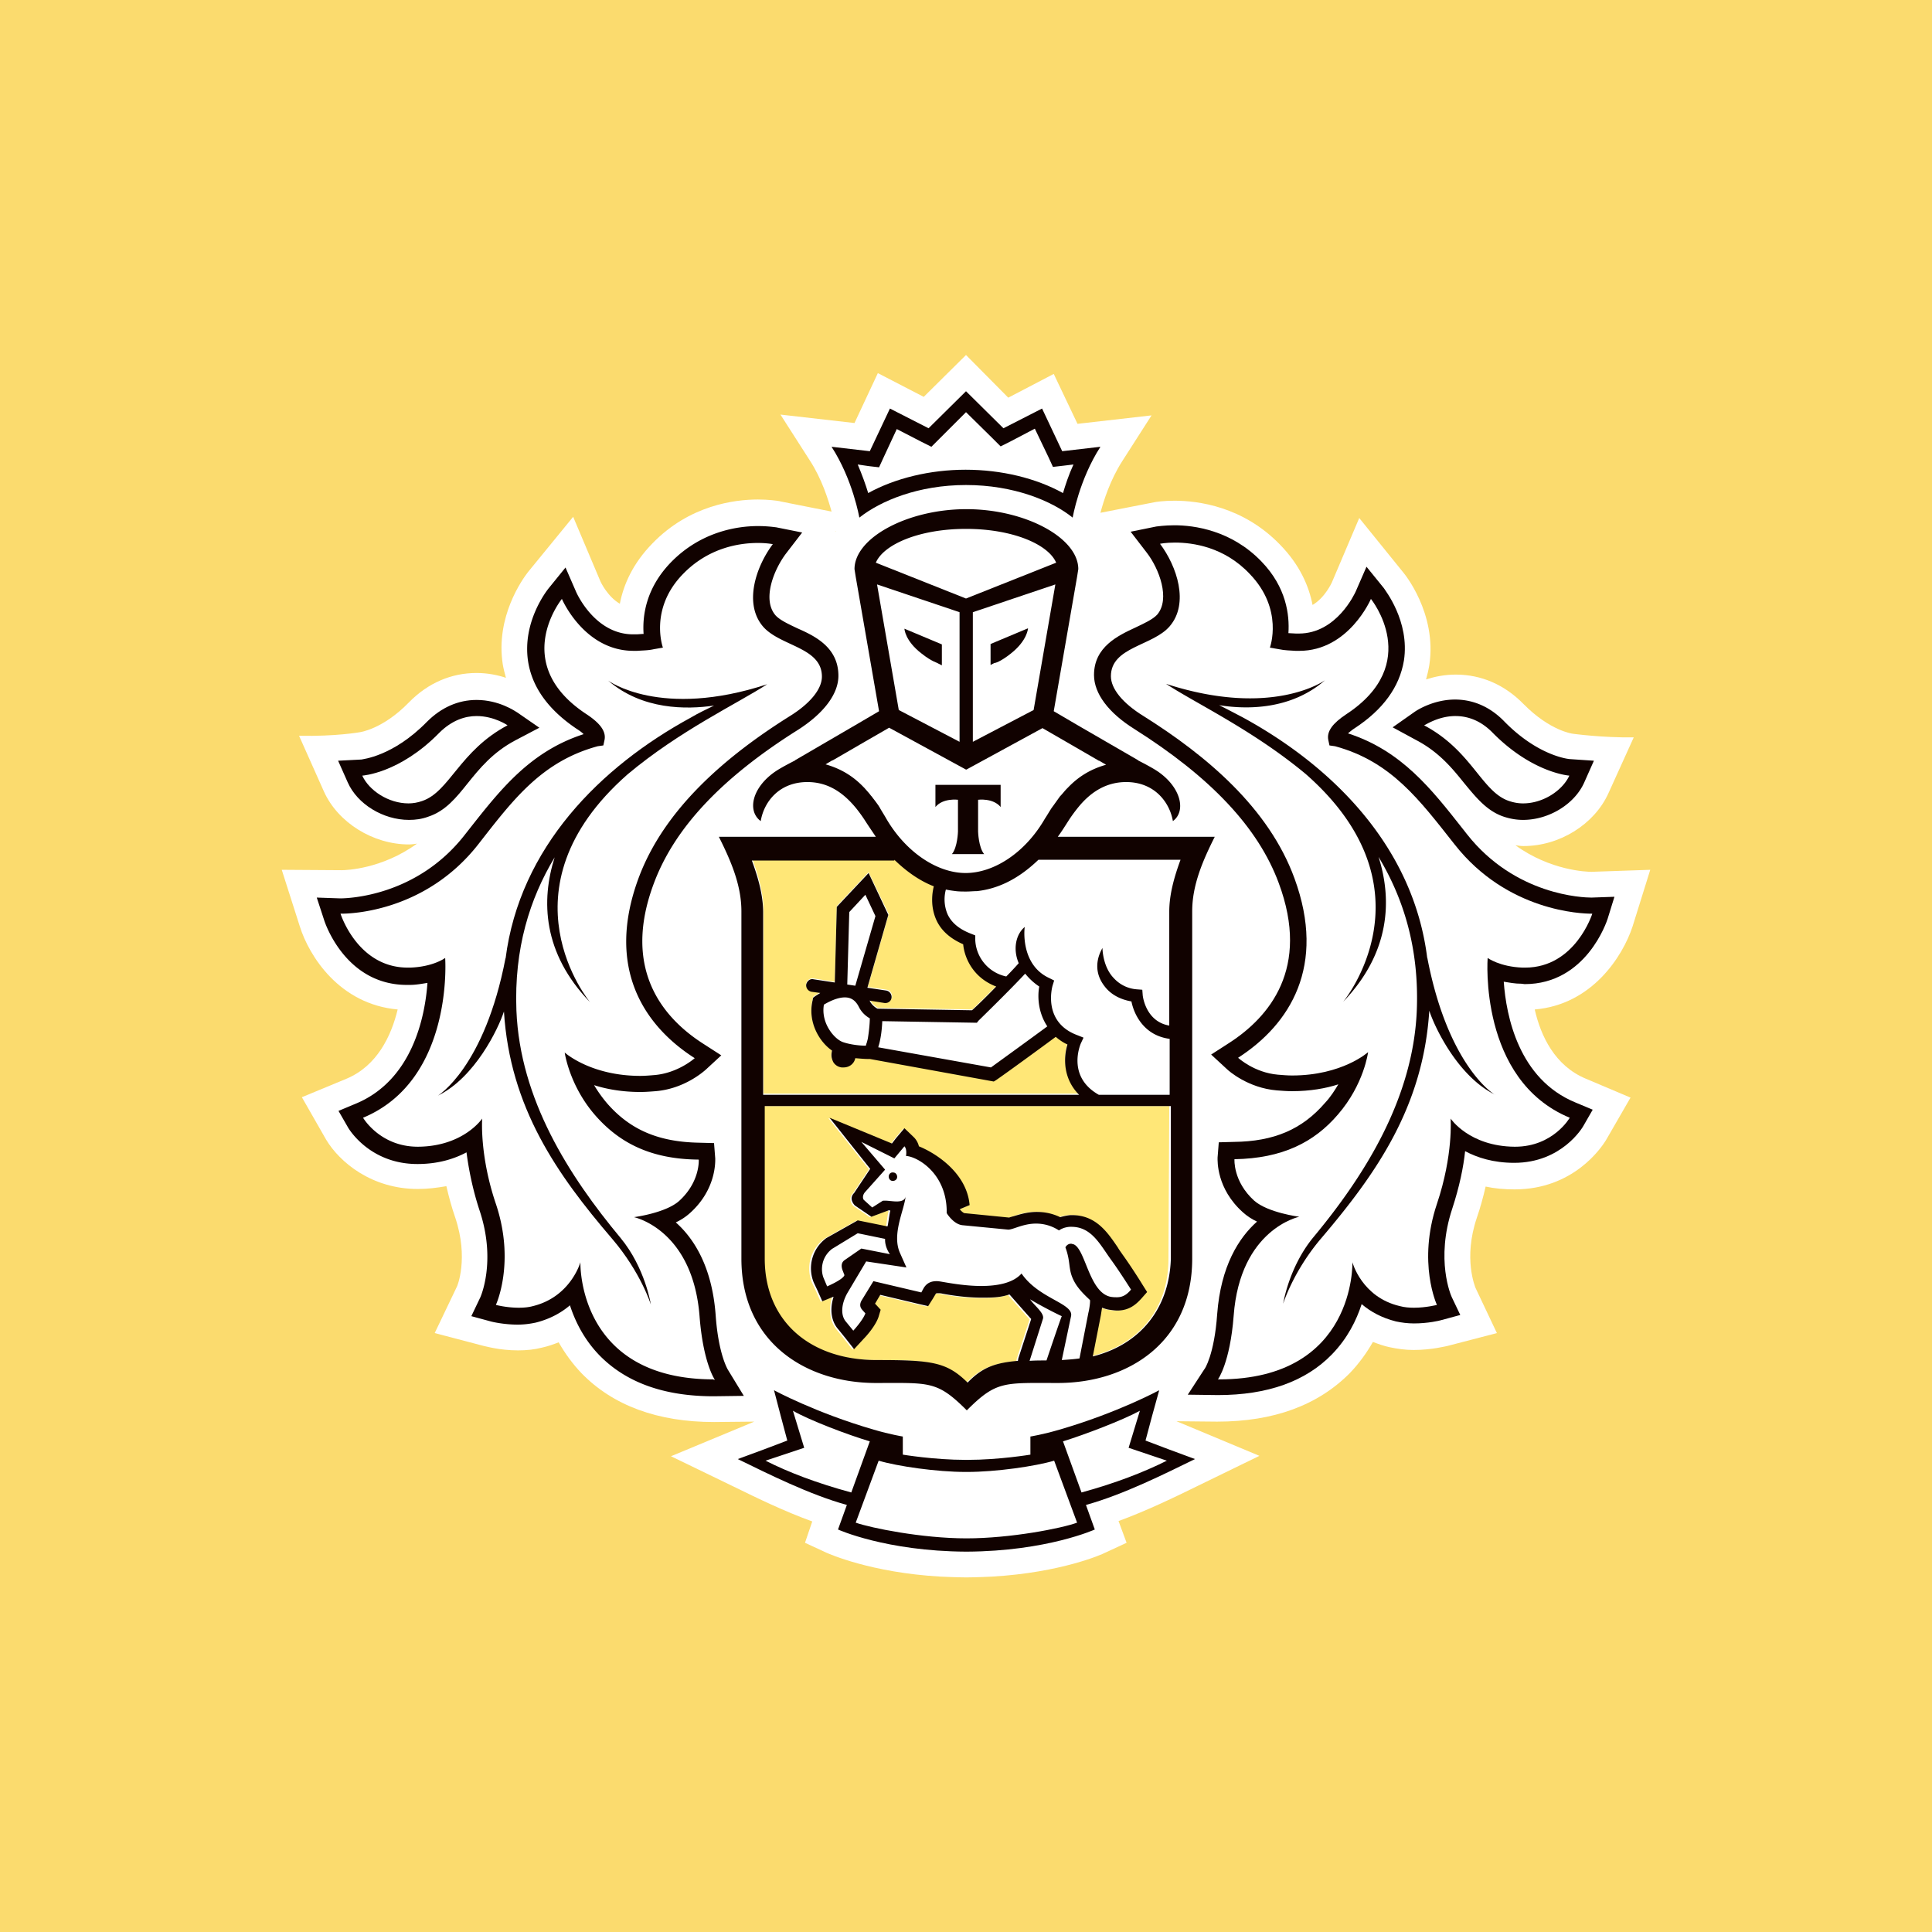 <svg xmlns="http://www.w3.org/2000/svg" viewBox="0 0 48 48"><path fill="#FBDB6E" d="M0 0h48v48H0z"/><path fill="#FFF" d="M20.76 13.21h-.01l.01-.02v.02zm19.8 9.81l.44-1.41-1.46.05c-.12 0-1.02-.03-1.89-.66.07.01.13.02.2.02.9 0 1.76-.54 2.11-1.31l.63-1.39c-.79.01-1.51-.09-1.51-.09-.01 0-.57-.07-1.23-.74-.47-.48-1.05-.73-1.68-.73-.28 0-.52.05-.74.12.03-.11.06-.23.08-.35.2-1.3-.64-2.3-.64-2.3l-1.1-1.36-.68 1.6s-.17.38-.48.56c-.09-.47-.32-1-.81-1.5-.92-.95-2.04-1.09-2.62-1.09-.27 0-.47.03-.51.04l-1.33.26c.08-.3.24-.81.54-1.28l.73-1.14-1.84.21-.59-1.24-1.13.59L24 8.82l-1.05 1.04-1.14-.59-.58 1.24-1.84-.21.73 1.14c.3.46.46.98.54 1.27l-1.26-.25-.04-.01c-.06-.01-.26-.04-.53-.04-.58 0-1.7.14-2.62 1.09-.49.5-.72 1.03-.81 1.5-.31-.18-.48-.55-.48-.55l-.68-1.61-1.12 1.37c-.14.18-.81 1.11-.63 2.29.02.12.05.23.08.34-.21-.07-.46-.12-.73-.12-.63 0-1.21.25-1.68.73-.65.67-1.22.74-1.21.74 0 0-.6.11-1.52.09l.62 1.39c.35.77 1.22 1.31 2.11 1.31.07 0 .13-.01.2-.02-.87.63-1.76.66-1.87.66L7 21.61l.45 1.41c.23.73.98 1.93 2.43 2.06-.16.66-.51 1.4-1.27 1.72l-1.11.46.6 1.05c.34.57 1.14 1.23 2.28 1.23.25 0 .48-.03.71-.07.06.26.13.52.22.78.34 1.01.05 1.71.04 1.72l-.55 1.15 1.22.32c.02 0 .38.11.85.11.21 0 .41-.02.6-.07.14-.03.28-.08.41-.13.16.28.35.54.57.77.78.8 1.89 1.21 3.29 1.21l1-.01-2.07.86 1.57.76c.57.28 1.25.61 1.94.86l-.18.53.54.25c.05.02 1.09.49 2.82.59 0 0 .42.02.65.02.23 0 .64-.02.64-.02 1.72-.1 2.75-.56 2.8-.59l.54-.25-.2-.54c.71-.26 1.41-.6 1.96-.87l1.54-.75-2.06-.86 1.01.01c1.41 0 2.51-.41 3.3-1.21.22-.23.41-.49.57-.77.13.05.27.1.41.13.19.04.39.07.6.07.45 0 .83-.1.84-.1l1.23-.32-.53-1.12c-.01-.03-.31-.73.03-1.74.09-.26.16-.52.22-.78.23.05.47.07.72.07 1.45 0 2.15-1.02 2.28-1.24l.6-1.04-1.11-.47c-.77-.32-1.12-1.06-1.27-1.72 1.43-.12 2.19-1.33 2.43-2.06"/><path fill="#FFF" d="M24 13.14c-1.17 0-2.05.39-2.24.84l2.24.88 2.24-.89c-.18-.44-1.06-.83-2.24-.83m.03 23.44h-.04c-.71 0-1.69-.14-2.16-.28l-.57 1.53c.37.13 1.64.39 2.75.39s2.38-.26 2.75-.39l-.57-1.53c-.47.14-1.45.28-2.16.28m4.29-1.53c-.42.24-1.36.6-1.91.76l.46 1.27c.85-.23 1.55-.5 2.13-.79l-.96-.32.28-.92zm-8.63 0l.28.92-.96.32c.58.29 1.28.56 2.13.79l.46-1.27c-.55-.16-1.49-.52-1.91-.76M24 11.67c.88 0 1.75.21 2.42.58.06-.2.15-.45.26-.71l-.25.03-.26.03-.11-.24-.34-.71-.61.32-.24.12-.19-.19-.68-.66-.67.66-.19.19-.24-.12-.62-.32-.33.71-.11.24-.26-.03-.25-.03c.12.26.2.51.26.71.67-.36 1.53-.58 2.41-.58m13.5 8.24c.11.04.23.06.35.06.5 0 .98-.32 1.15-.69 0 0-.92-.06-1.9-1.06-.31-.32-.65-.42-.93-.42-.44 0-.77.23-.77.23 1.18.63 1.42 1.65 2.1 1.88m-27.34.05c.12 0 .23-.02.34-.06.68-.23.92-1.25 2.11-1.88 0 0-.33-.23-.77-.23-.29 0-.62.1-.93.42-.98 1-1.9 1.06-1.9 1.06.17.37.65.69 1.15.69"/><path fill="#FFF" d="M37.14 27.21c-.92-.45-1.5-1.66-1.64-2.09-.15 2.39-1.32 4.05-2.68 5.65-.71.83-.96 1.63-.96 1.63s.14-.91.75-1.65c1.27-1.53 2.48-3.43 2.57-5.64.06-1.54-.33-2.78-.95-3.81.35 1.07.3 2.38-.87 3.6 0 0 2.33-2.79-.93-5.66-1.3-1.09-2.73-1.76-3.47-2.24 2.66.87 3.95-.09 3.95-.09-.85.74-1.95.72-2.63.62.19.09.38.18.58.3 2.24 1.22 4.25 3.22 4.59 5.99v-.02c.53 2.71 1.69 3.41 1.69 3.41m.68-3.17h.06c1.25 0 1.67-1.34 1.67-1.34h-.02c-.23 0-2.08-.05-3.4-1.72-.86-1.1-1.57-2.06-2.97-2.44l-.14-.02-.02-.14c-.04-.21.11-.41.44-.63 1.93-1.26.62-2.87.62-2.87s-.55 1.29-1.78 1.29h-.09c-.14-.01-.27-.01-.41-.04l-.23-.04s.35-.96-.5-1.83c-.64-.66-1.42-.78-1.86-.78-.23 0-.37.03-.37.03.43.56.73 1.48.24 2.05-.43.49-1.46.51-1.46 1.24 0 .31.29.67.81.99 1.56.98 3.11 2.29 3.75 4.03.8 2.18-.1 3.63-1.4 4.46 0 0 .41.37.99.42.12.01.24.02.35.02 1.24 0 1.89-.58 1.89-.58s-.11.81-.75 1.55c-.6.69-1.38 1.1-2.57 1.11 0 0-.04.55.49 1.03.34.3 1.12.4 1.12.4s-1.46.3-1.63 2.46c-.09 1.17-.39 1.58-.39 1.58h.03c3.4 0 3.31-2.91 3.31-2.91s.24.86 1.18 1.09c.11.03.24.04.35.04.3 0 .57-.07.57-.07s-.5-1.05 0-2.51c.41-1.22.34-2.12.34-2.12s.46.69 1.59.7h.01c.94 0 1.36-.72 1.36-.72-2.26-.94-2.04-3.97-2.04-3.97s.29.22.86.24M15.2 30.76c-1.36-1.6-2.53-3.26-2.69-5.65-.14.43-.72 1.64-1.64 2.09 0 0 1.16-.7 1.68-3.42v.02c.34-2.77 2.36-4.77 4.6-5.99.21-.11.4-.21.58-.3-.68.11-1.78.12-2.63-.62 0 0 1.3.95 3.95.09-.73.48-2.16 1.15-3.47 2.24-3.26 2.86-.93 5.66-.93 5.66-1.17-1.22-1.22-2.53-.87-3.6-.62 1.03-1.01 2.27-.95 3.81.09 2.2 1.3 4.11 2.57 5.64.62.74.75 1.65.75 1.65s-.25-.79-.95-1.62m.54-.52s.78-.1 1.12-.4c.53-.48.49-1.03.49-1.03-1.2-.02-1.98-.42-2.58-1.11-.64-.75-.75-1.55-.75-1.55s.64.58 1.88.58c.11 0 .23-.01.35-.02.59-.05 1-.42 1-.42-1.3-.83-2.2-2.28-1.4-4.46.64-1.75 2.19-3.05 3.75-4.03.52-.32.81-.68.81-.99 0-.73-1.04-.75-1.46-1.24-.49-.57-.18-1.49.24-2.05 0 0-.14-.03-.37-.03-.45 0-1.22.11-1.86.77-.85.88-.5 1.83-.5 1.83l-.23.04c-.14.03-.27.03-.41.04h-.09c-1.24 0-1.78-1.29-1.78-1.29s-1.31 1.61.62 2.87c.33.22.48.42.44.63l-.03.14-.14.02c-1.4.38-2.1 1.34-2.97 2.44-1.31 1.67-3.16 1.72-3.39 1.72h-.03s.42 1.34 1.67 1.34h.06c.57-.02.87-.24.87-.24s.22 3.03-2.04 3.97c0 0 .41.72 1.36.72h.01c1.14-.01 1.59-.7 1.59-.7s-.07.9.34 2.12c.49 1.46 0 2.51 0 2.51s.26.07.57.07c.12 0 .24-.01.35-.04.95-.22 1.18-1.09 1.18-1.09s-.09 2.91 3.31 2.91h.02s-.3-.41-.38-1.58c-.15-2.16-1.62-2.45-1.62-2.45m7.5-10.74h1.6v.55c-.19-.23-.56-.18-.56-.18v.79s.01.39.15.56h-.8c.14-.17.15-.56.15-.56v-.79s-.37-.05-.56.18v-.55h.02zm-1.75.08c.06.06.11.12.16.19.01.02.02.03.04.05.05.06.1.13.15.2.01.01.02.03.03.05.06.09.11.17.16.27.49.85 1.27 1.35 1.97 1.35s1.48-.51 1.97-1.35c.05-.09.11-.19.17-.27.01-.01.02-.02.03-.04l.15-.21c.01-.01.02-.03.03-.04.05-.07.11-.13.17-.19l.03-.03c.25-.26.55-.45.94-.56l-.17-.1h-.02l-.69-.4-.71-.41-1.89 1.03H24l-1.89-1.03-.71.41-.69.4h-.01l-.18.1c.39.11.69.3.94.56.01 0 .02.01.03.02"/><path fill="#FFF" d="M23.4 16.01v.52l-.1-.05s-.15-.04-.4-.24c-.42-.33-.43-.63-.43-.63l.93.4zm.44 2.43v-3.22l-2.05-.69.54 3.12 1.51.79zm.77-2.43l.93-.39s-.01.3-.43.63c-.25.2-.4.23-.4.24l-.1.05v-.53zm1.07 1.63l.54-3.12-2.05.69v3.22l1.51-.79zm-4.74 8.25c.2.07.44.09.57.09 0-.02.01-.03.02-.06l.03-.11c.03-.18.05-.38.05-.51a.808.808 0 01-.27-.28c-.08-.16-.18-.23-.34-.23-.21 0-.43.12-.52.18-.08.44.24.84.46.92m4.53-1.7c-.38.41-1.13 1.13-1.16 1.17l-.04.05-2.35-.04c0 .23-.04.43-.08.58-.01.02-.01.05-.02.07l2.8.5c.29-.2 1.09-.79 1.4-1.02-.23-.33-.25-.72-.2-1-.14-.09-.26-.2-.35-.31"/><path fill="#FFF" d="M25.79 21.36c-.54.54-1.06.74-1.53.78-.08.01-.17.01-.26.01s-.17-.01-.26-.01c-.08-.01-.17-.02-.25-.04-.03.12-.07.37.04.61.1.22.3.38.59.49l.1.04v.11c0 .03.02.72.77.91.12-.13.23-.24.31-.33-.15-.36-.07-.72.15-.9-.01.04-.11.94.61 1.27l.12.06-.04.13c-.01.04-.25.91.62 1.23l.15.06-.07.15c-.02.03-.36.82.45 1.27h1.75v-1.39c-.62-.08-.88-.57-.95-.93-.29-.05-.51-.17-.67-.38-.37-.48-.05-.92-.05-.95 0 0 0 .47.29.76.14.14.31.25.57.27l.13.01.01.13c0 .03.07.66.66.76v-2.83c0-.44.13-.88.28-1.29h-3.52zm-4.7 1.3l-.04 1.8.2.03.5-1.73-.25-.53zm1.09 6.67c-.06 0-.1-.05-.1-.11s.05-.1.11-.1.1.05.1.11c-.01.06-.06.11-.11.1m4.44 1.6c.02 0 .03 0 .05.01.31.09.39 1.21.94 1.31.05.01.1.01.15.01.16 0 .25-.07.35-.19 0 0-.28-.43-.48-.72-.27-.38-.49-.84-.99-.84h-.04c-.17.01-.27.09-.27.09-.21-.13-.4-.17-.57-.17-.32 0-.57.15-.69.15l-1.14-.11c-.18-.02-.32-.2-.37-.27-.01-.02-.02-.03-.02-.03v-.09c-.04-.93-.76-1.33-1.01-1.33 0 0 .03-.18-.04-.24l-.25.3-.82-.41.59.69-.5.56c-.06.06-.05.15-.03.19l.19.16.27-.17c.01-.01.04-.01.07-.01.08 0 .19.02.29.02.11 0 .21-.02.22-.13-.03.34-.35.94-.14 1.41l.16.36-1-.14-.47.79c-.15.26-.17.55-.03.71l.18.22s.25-.26.3-.43l-.08-.09c-.07-.07-.06-.14-.02-.22l.3-.49 1.19.28.04-.11c.08-.13.2-.17.32-.17.05 0 .11.01.16.02.22.04.58.1.95.1.4 0 .79-.07 1-.31.43.64 1.3.74 1.23 1.06l-.23 1.09c.15-.01.3-.02.44-.04l.22-1.14.05-.29c-.08-.09-.29-.27-.4-.48-.15-.3-.07-.45-.21-.83-.01.01.04-.08.14-.08"/><path fill="#FFF" d="M20.56 31.96s.39-.16.43-.28l-.05-.13c-.04-.09-.03-.18.04-.23l.42-.29.71.14s-.13-.16-.12-.38l-.68-.14-.64.39c-.27.2-.29.54-.2.74l.09.18zm5.01 1.85c.13-.01.27-.01.43-.01 0 0 .36-1.07.39-1.1-.2-.09-.63-.32-.79-.42.11.16.37.35.32.49l-.35 1.04z"/><path fill="#FFE777" d="M29.05 27.48H18.96v3.79c0 1.55 1.12 2.52 2.78 2.52 1.38 0 1.75.05 2.26.57.35-.35.65-.49 1.25-.54l.01-.06.32-.98c-.02-.02-.54-.61-.54-.61-.21.07-.38.08-.67.08-.3 0-.64-.03-1-.1-.04-.01-.07-.01-.11-.01-.04 0-.05 0-.06.03l-.06.1-.12.19-.22-.05-.97-.23-.13.22.02.02.12.13-.05.17c-.07.22-.3.48-.37.55l-.24.26-.22-.28-.17-.21c-.17-.2-.21-.49-.12-.81h-.01l-.27.11-.12-.27-.09-.19a.917.917 0 01.31-1.11l.78-.44.74.15c.02-.07.04-.33.07-.39-.01 0-.03-.01-.04-.01l-.43.16-.41-.28s-.16-.16-.01-.31l.4-.6-1.01-1.27 1.55.64.1-.13.21-.25.24.23c.07.06.11.14.12.22.43.17 1.2.66 1.26 1.46l-.24.1v.01c.06.07.1.09.11.09l1.11.11c.03 0 .06-.02.1-.03.14-.05.34-.12.59-.12.2 0 .39.05.58.13a.85.85 0 01.25-.05h.05c.59 0 .89.44 1.13.8l.12.18c.21.29.48.72.49.74l.12.19-.15.17c-.12.13-.29.29-.59.29-.06 0-.13-.01-.2-.02-.06-.01-.12-.03-.18-.05l-.03.19-.19 1.01c1.16-.29 1.9-1.16 1.9-2.42l.02-3.79zm-10.09-.31h7.85c-.39-.4-.39-.92-.29-1.25-.11-.05-.21-.12-.29-.19-.31.23-1.24.91-1.49 1.08l-.05.04-3.08-.56h-.06c-.07 0-.18 0-.3-.02a.29.29 0 01-.29.23h-.05a.284.284 0 01-.2-.12c-.05-.07-.07-.15-.05-.23l.01-.07c-.32-.22-.61-.72-.48-1.25l.01-.06.04-.03c.01 0 .06-.04.14-.09l-.22-.03c-.08-.01-.14-.09-.13-.18.01-.08.09-.14.18-.13l.53.08.05-1.88.79-.84.5 1.04-.52 1.81.47.07c.08.01.14.09.13.18a.15.15 0 01-.15.13h-.02l-.38-.06c.01.01.01.02.02.03.04.08.13.14.18.17l2.35.04c.1-.1.35-.34.6-.59-.58-.22-.79-.72-.82-1.05-.32-.14-.55-.34-.67-.61-.15-.33-.1-.66-.06-.83-.31-.11-.64-.32-.98-.66h-3.54c.15.41.28.85.28 1.29v4.54h-.01z"/><path fill="#110200" d="M22.19 29.13c-.06-.01-.11.04-.11.1 0 .06.04.11.1.11.06 0 .11-.04.11-.1 0-.06-.04-.11-.1-.11m4.68 7.95l-.46-1.27c.55-.17 1.49-.53 1.91-.76l-.28.92.95.32c-.58.29-1.28.56-2.12.79m-2.86 1.14c-1.11 0-2.38-.26-2.75-.39l.57-1.54c.47.14 1.45.28 2.16.28h.04c.71 0 1.69-.14 2.16-.28l.57 1.54c-.38.14-1.65.39-2.75.39m-4.99-1.93l.96-.32-.28-.92c.42.24 1.37.6 1.91.76l-.46 1.27c-.85-.23-1.56-.5-2.13-.79m10.02-.28l-.58-.22.16-.6.18-.65s-1.03.56-2.48.98c-.41.12-.72.17-.72.17v.45s-.78.13-1.56.13h-.05c-.78 0-1.56-.13-1.56-.13v-.45s-.31-.05-.72-.17c-1.45-.42-2.48-.98-2.48-.98l.17.65.16.6-.58.22-.65.24c.74.36 1.77.88 2.71 1.14l-.22.61s1.19.54 3.18.55h.02c1.99-.01 3.18-.55 3.18-.55l-.22-.61c.94-.26 1.97-.78 2.71-1.14l-.65-.24zm-7.46-24.43l.26.03.11-.24.33-.71.62.32.24.12.19-.19.67-.67.67.66.19.19.24-.12.61-.32.34.71.11.24.26-.03.25-.03c-.12.26-.2.51-.26.71-.67-.37-1.53-.58-2.42-.58-.88 0-1.75.21-2.42.58-.06-.2-.15-.45-.26-.71l.27.04zm2.42.47c1.18 0 2.13.39 2.65.81 0 0 .16-.94.69-1.76l-.95.11-.5-1.06-.96.49-.93-.92-.93.92-.96-.49-.5 1.06-.95-.11c.53.82.69 1.76.69 1.76.53-.42 1.47-.81 2.65-.81m15 15.72s-.41.72-1.36.72h-.01c-1.13-.01-1.59-.7-1.59-.7s.07.9-.34 2.12c-.49 1.46 0 2.51 0 2.51s-.27.07-.57.07c-.12 0-.24-.01-.35-.04-.95-.22-1.18-1.09-1.18-1.09s.09 2.91-3.31 2.91h-.03s.3-.41.39-1.58c.16-2.16 1.63-2.46 1.63-2.46s-.78-.1-1.12-.4c-.53-.48-.49-1.03-.49-1.03 1.19-.02 1.98-.42 2.57-1.11.65-.75.75-1.55.75-1.55s-.64.58-1.89.58c-.11 0-.23-.01-.35-.02-.59-.05-.99-.42-.99-.42 1.29-.83 2.2-2.28 1.4-4.46-.64-1.75-2.19-3.05-3.75-4.03-.52-.32-.81-.68-.81-.99 0-.73 1.04-.75 1.46-1.24.49-.57.18-1.49-.24-2.05 0 0 .14-.03.37-.03.45 0 1.23.11 1.86.78.85.88.5 1.83.5 1.83l.23.04c.14.03.27.03.41.04h.09c1.23 0 1.78-1.29 1.78-1.29s1.31 1.61-.62 2.87c-.33.22-.48.42-.44.63l.03.14.14.02c1.4.38 2.1 1.34 2.97 2.44 1.31 1.67 3.17 1.72 3.4 1.72h.02s-.42 1.34-1.67 1.34h-.06c-.57-.02-.87-.24-.87-.24s-.23 3.03 2.04 3.97m-1.12-3.32c1.53 0 2.04-1.56 2.06-1.62l.17-.55-.57.02c-.2 0-1.89-.05-3.09-1.57l-.11-.14c-.78-.99-1.52-1.94-2.85-2.37.04-.03.09-.08.17-.13.7-.46 1.11-1.02 1.22-1.68.15-.98-.48-1.76-.5-1.8l-.43-.53-.27.62c-.02.04-.47 1.04-1.41 1.04h-.07c-.06 0-.13-.01-.19-.01.03-.45-.05-1.14-.67-1.78-.75-.78-1.68-.9-2.16-.9-.26 0-.43.03-.45.03l-.64.13.4.52c.31.4.59 1.15.26 1.54-.11.12-.33.22-.54.32-.43.2-1.03.48-1.03 1.18 0 .46.36.94 1 1.34 1.9 1.2 3.08 2.45 3.59 3.83.79 2.12-.24 3.33-1.23 3.97l-.45.29.39.36c.05.05.53.47 1.24.53.13.01.26.02.38.02.45 0 .84-.07 1.15-.17-.09.15-.19.31-.33.46-.57.66-1.27.96-2.27.97l-.37.01-.03.38c0 .08-.03.77.63 1.36.1.09.22.17.35.23-.45.4-.9 1.1-.99 2.3-.07 1-.31 1.37-.32 1.37l-.41.63.75.01c1.23 0 2.18-.34 2.83-1.01.39-.4.61-.85.74-1.25.21.18.49.34.85.43.14.03.29.05.45.05.35 0 .64-.07.67-.08l.48-.13-.21-.44c-.02-.04-.41-.93.01-2.2.18-.55.28-1.04.32-1.43.3.16.7.29 1.22.29 1.18 0 1.7-.88 1.72-.92l.23-.4-.43-.18c-1.41-.58-1.72-2.15-1.78-3 .13.02.27.05.44.05l.08.01z"/><path fill="#110200" d="M36.16 17.79c.29 0 .62.1.93.42.99 1 1.9 1.06 1.9 1.06-.17.37-.65.69-1.15.69-.12 0-.23-.02-.35-.06-.68-.23-.92-1.25-2.11-1.88.01.01.34-.23.78-.23m-.97.6c.57.3.9.71 1.19 1.07.29.35.56.69.98.83.15.05.31.08.48.08.64 0 1.28-.39 1.52-.93l.24-.54-.59-.04c-.03 0-.79-.07-1.64-.94-.35-.36-.77-.54-1.22-.54-.55 0-.97.28-1.01.31l-.54.38.59.32zm.27 5.4v.02c-.34-2.77-2.35-4.77-4.59-5.99-.21-.11-.4-.21-.58-.3.68.11 1.78.12 2.63-.62 0 0-1.3.95-3.95.09.73.48 2.16 1.15 3.47 2.24 3.26 2.86.93 5.66.93 5.66 1.17-1.22 1.22-2.53.88-3.6.62 1.03 1.01 2.27.95 3.81-.09 2.2-1.3 4.11-2.57 5.64-.61.74-.75 1.65-.75 1.65s.25-.81.95-1.63c1.36-1.6 2.53-3.26 2.68-5.65.14.43.72 1.64 1.64 2.09-.01.01-1.17-.69-1.69-3.41M17.73 34.27c-3.4 0-3.31-2.91-3.31-2.91s-.24.86-1.18 1.09c-.11.03-.23.04-.35.04-.31 0-.57-.07-.57-.07s.49-1.05 0-2.51c-.41-1.21-.34-2.12-.34-2.12s-.46.69-1.59.7h-.01c-.94 0-1.36-.72-1.36-.72 2.26-.94 2.04-3.97 2.04-3.97s-.29.22-.87.24h-.06c-1.25 0-1.67-1.34-1.67-1.34h.03c.23 0 2.08-.05 3.39-1.72.86-1.1 1.57-2.06 2.97-2.44l.14-.02.03-.14c.04-.21-.11-.41-.44-.63-1.93-1.26-.62-2.87-.62-2.87s.55 1.29 1.78 1.29h.09c.14-.01.28-.01.41-.04l.23-.04s-.35-.96.5-1.83c.64-.66 1.41-.77 1.86-.77.23 0 .37.03.37.03-.42.56-.73 1.48-.24 2.05.43.49 1.46.51 1.46 1.24 0 .31-.29.67-.81.99-1.56.98-3.11 2.29-3.75 4.03-.8 2.18.1 3.63 1.4 4.46 0 0-.41.37-1 .42-.12.01-.24.02-.35.02-1.24 0-1.88-.58-1.88-.58s.11.81.75 1.55c.6.69 1.38 1.1 2.58 1.11 0 0 .04.55-.49 1.03-.34.3-1.12.4-1.12.4s1.46.3 1.63 2.46c.09 1.17.38 1.58.38 1.58h-.03v-.01zm.36-.23s-.24-.37-.31-1.37c-.09-1.2-.54-1.9-.99-2.3.13-.06.25-.14.35-.23.66-.59.63-1.29.63-1.36l-.03-.38-.38-.01c-1-.02-1.7-.32-2.27-.97a3.29 3.29 0 01-.33-.46c.31.1.7.17 1.15.17.12 0 .25-.01.38-.02.71-.06 1.18-.48 1.24-.53l.39-.36-.45-.29c-1-.64-2.02-1.85-1.23-3.97.51-1.38 1.68-2.63 3.59-3.83.64-.41 1-.89 1-1.34 0-.71-.59-.99-1.02-1.18-.21-.1-.43-.2-.54-.32-.34-.39-.05-1.13.26-1.54l.4-.52-.65-.13c-.02 0-.19-.03-.45-.03-.48 0-1.4.12-2.16.9-.63.65-.71 1.34-.68 1.78-.06 0-.12.01-.19.01h-.07c-.94 0-1.39-1-1.41-1.04l-.27-.62-.43.53c-.02.03-.65.81-.5 1.8.1.65.51 1.21 1.21 1.68.08.05.13.09.17.13-1.33.43-2.07 1.38-2.85 2.37l-.11.14c-1.19 1.52-2.89 1.57-3.09 1.57l-.58-.02.18.55c.02.07.53 1.62 2.06 1.62h.07c.16 0 .31-.03.44-.05-.06.85-.38 2.42-1.78 3l-.43.18.23.4c.02.04.54.92 1.73.92.52 0 .92-.13 1.22-.29.05.38.14.88.32 1.43.43 1.27.03 2.17.01 2.2l-.21.44.48.13c.03.01.33.08.67.08.16 0 .31-.02.45-.05.36-.09.64-.25.85-.43.13.4.35.85.74 1.25.66.67 1.6 1.01 2.83 1.01l.75-.01-.39-.64z"/><path fill="#110200" d="M10.91 18.21c.32-.32.65-.42.93-.42.44 0 .77.23.77.23-1.19.63-1.44 1.65-2.12 1.88-.11.04-.23.06-.34.06-.5 0-.98-.32-1.15-.69.01 0 .93-.06 1.91-1.06m-.75 2.16c.16 0 .32-.02.48-.08.43-.14.7-.48.98-.83.29-.36.62-.77 1.19-1.07l.59-.31-.55-.38c-.05-.03-.45-.31-1.01-.31-.46 0-.88.19-1.23.54-.85.87-1.61.93-1.63.94l-.58.03.24.54c.24.54.88.93 1.52.93m2.67 4.74c-.06-1.54.33-2.78.95-3.81-.34 1.07-.3 2.38.88 3.6 0 0-2.33-2.79.93-5.66 1.3-1.09 2.73-1.76 3.47-2.24-2.65.87-3.95-.09-3.95-.09.85.73 1.94.72 2.63.62-.18.09-.38.18-.58.3-2.24 1.22-4.25 3.22-4.6 5.99v-.02c-.52 2.72-1.68 3.42-1.68 3.42.92-.45 1.5-1.66 1.64-2.09.15 2.39 1.32 4.05 2.69 5.65.71.83.96 1.63.96 1.63s-.14-.91-.75-1.65c-1.29-1.55-2.5-3.45-2.59-5.65m10.41-5.61v.55c.19-.23.56-.18.56-.18v.79s-.01.39-.15.56h.8c-.14-.17-.15-.56-.15-.56v-.79s.37-.05.56.18v-.55h-1.62zm-.34-3.26c.25.2.4.23.4.24l.1.05v-.52l-.93-.39s.01.3.43.62m2.21 0c.42-.33.43-.63.43-.63l-.93.39v.52l.1-.05c0 .01.15-.03.4-.23"/><path fill="#110200" d="M24 14.87l-2.24-.89c.19-.45 1.07-.84 2.24-.84 1.17 0 2.05.39 2.24.84l-2.24.89zm1.68 2.77l-1.51.79v-3.22l2.05-.69-.54 3.12zm.93.86l.69.4h.01l.17.1c-.39.11-.69.3-.94.56l-.03.03c-.06.06-.11.13-.17.19-.01.01-.02.03-.03.04l-.15.21c-.01.01-.02.03-.03.04-.06.09-.11.18-.17.27-.49.85-1.27 1.35-1.97 1.35s-1.48-.51-1.97-1.35c-.05-.09-.11-.18-.16-.27-.01-.02-.02-.03-.03-.05-.05-.07-.1-.14-.15-.2-.01-.02-.02-.03-.04-.05-.05-.07-.11-.13-.16-.19l-.03-.03c-.25-.26-.55-.45-.94-.56l.17-.1h.01l.69-.4.71-.41L24 19.12h.01l1.89-1.03.71.41zm2.72 2.86c-.15.41-.28.85-.28 1.29v2.83c-.59-.1-.66-.74-.66-.76l-.01-.13-.13-.01a.856.856 0 01-.57-.27c-.29-.29-.29-.76-.29-.76 0 .02-.32.47.05.95.15.2.38.33.67.38.07.35.33.85.95.93v1.39H27.3c-.8-.45-.46-1.24-.45-1.27l.07-.15-.15-.06c-.87-.32-.63-1.19-.62-1.23l.04-.13-.12-.06c-.72-.33-.62-1.23-.61-1.27-.22.18-.3.55-.15.9-.08.09-.19.21-.31.33a.97.97 0 01-.77-.91v-.11l-.1-.04c-.29-.11-.49-.27-.59-.49a.947.947 0 01-.04-.61c.09.02.17.03.25.04.08.01.17.01.26.01H24h.01c.09 0 .17-.01.26-.01.46-.05.98-.25 1.53-.78h3.53zM27.15 33.7l.2-1.02.03-.19c.06.02.11.04.18.05.07.01.14.02.2.02.3 0 .47-.16.59-.29l.15-.17-.12-.19c-.01-.02-.28-.45-.49-.74-.04-.06-.08-.11-.12-.18-.24-.35-.53-.8-1.13-.8h-.05c-.1.01-.18.03-.25.05-.19-.09-.38-.13-.58-.13-.25 0-.45.07-.59.11-.04.01-.07.02-.1.03l-1.11-.11c-.01 0-.06-.03-.11-.09v-.01l.24-.1c-.07-.8-.84-1.29-1.26-1.46a.477.477 0 00-.12-.22l-.24-.23-.21.25-.1.13-1.55-.64 1.01 1.27-.4.6c-.15.15.02.31.02.31l.41.28.43-.16c.01 0 .03 0 .04.01-.02.06-.05.32-.07.39l-.74-.15-.78.44a.93.93 0 00-.31 1.11l.09.19.12.27.27-.11h.01c-.1.31-.06.61.12.81l.17.21.22.28.24-.26c.07-.07.3-.33.37-.55l.05-.17-.12-.13-.02-.02.13-.22.97.23.22.05.12-.19.06-.1c.01-.02.01-.03.06-.03.03 0 .07 0 .11.01.37.07.7.1 1 .1.29 0 .46-.01.67-.08 0 0 .52.59.54.61l-.32.98-.01.06c-.6.05-.9.18-1.25.54-.52-.51-.88-.56-2.26-.56-1.66 0-2.78-.97-2.78-2.52v-3.79h10.09v3.79c-.04 1.26-.78 2.14-1.94 2.43m-6.22-2.15l.05.13c-.03.11-.43.28-.43.28l-.08-.19c-.09-.2-.07-.53.2-.74l.64-.39.68.14c-.01.21.12.38.12.38l-.71-.14-.42.29c-.08.06-.08.15-.05.24m6.11 1.07l-.22 1.13c-.14.02-.29.03-.44.04l.23-1.09c.07-.32-.8-.43-1.23-1.06-.21.24-.61.31-1 .31-.36 0-.72-.06-.95-.1-.06-.01-.11-.02-.16-.02-.13 0-.24.04-.32.17l-.06.11-1.19-.28-.3.49c-.04.08-.04.15.02.22l.08.09c-.06.17-.3.43-.3.43l-.18-.22c-.14-.16-.12-.44.03-.71l.47-.79 1 .15-.16-.36c-.21-.47.11-1.07.14-1.41-.01.1-.11.13-.22.13-.1 0-.21-.02-.29-.02-.03 0-.06 0-.07.01l-.25.16-.21-.19c-.03-.04-.03-.12.03-.19l.5-.56-.59-.69.82.41.25-.3c.07.07.04.24.04.24.26.01.98.4 1.01 1.33v.09s.01.01.02.03c.05.07.19.25.37.27l1.14.11c.12 0 .37-.15.69-.15.17 0 .37.04.57.17 0 0 .1-.08.27-.09h.04c.51 0 .72.46 1 .84.21.29.48.72.48.72-.1.12-.2.19-.35.19-.04 0-.09 0-.15-.01-.55-.1-.63-1.22-.94-1.31-.02 0-.03-.01-.05-.01-.1 0-.14.09-.14.09.14.38.06.54.21.83.11.22.32.4.4.48.01.03-.01.2-.04.32M26 33.8c-.15 0-.29 0-.42.01l.33-1.04c.05-.14-.21-.33-.32-.49.16.1.59.33.79.42-.02.03-.38 1.1-.38 1.1m-4.95-9.34l.05-1.8.4-.43.25.53-.5 1.73-.2-.03zm.29.56c.07.14.18.23.27.28 0 .13-.02.33-.05.51-.01.04-.02.08-.03.11-.01.02-.01.04-.02.06-.12 0-.37-.02-.57-.09-.22-.08-.55-.48-.47-.93.1-.06.32-.18.52-.18.16 0 .27.08.35.24m4.68.48c-.31.23-1.11.81-1.4 1.02l-2.8-.5c.01-.03.01-.05.02-.07.04-.15.07-.34.08-.58l2.35.04.04-.05c.04-.04.78-.76 1.16-1.17.09.11.2.22.35.32-.05.27-.02.66.2.99m-3.8-4.14c.34.33.67.54.98.66-.04.16-.09.49.06.83.12.27.35.47.67.61.03.33.24.83.82 1.05-.25.26-.5.5-.6.59l-2.35-.04a.478.478 0 01-.18-.17c0-.01-.01-.02-.02-.03l.38.06H22c.07 0 .14-.05.15-.13a.163.163 0 00-.13-.18l-.47-.07.52-1.81-.49-1.04-.79.84-.05 1.88-.53-.08c-.08-.02-.16.04-.18.13-.01.08.04.16.13.18l.22.03c-.08.05-.13.08-.14.09l-.04.03-.01.06c-.13.53.16 1.03.48 1.25l-.01.07c-.01.08.01.16.05.23.05.07.12.11.2.12h.05c.14 0 .26-.09.29-.23.12.01.23.02.3.02h.06l3.08.56.05-.03c.25-.17 1.18-.85 1.49-1.08.08.07.18.14.29.19-.1.33-.11.85.29 1.25h-7.85v-4.53c0-.44-.13-.88-.28-1.29h3.54v-.02zm-.43-6.84l2.05.69v3.22l-1.51-.79-.54-3.12zm5-.38c0-.78-1.32-1.49-2.78-1.49-1.46 0-2.78.71-2.78 1.49l.03.19.58 3.34-.58.34-1.51.88h.01s-.34.17-.5.28c-.58.4-.7.98-.36 1.23.08-.48.46-.97 1.16-.97.51 0 .89.26 1.21.65.08.1.16.21.23.32.09.14.18.27.26.39h-3.9c.29.58.56 1.19.56 1.85v8.63c0 2.09 1.61 3.09 3.34 3.09 1.34 0 1.52-.06 2.26.68.74-.74.92-.68 2.26-.68 1.74 0 3.34-1 3.34-3.09v-8.63c0-.66.27-1.27.56-1.85h-3.9c.09-.12.17-.25.26-.39.07-.11.15-.22.23-.32.31-.39.7-.65 1.21-.65.7 0 1.08.5 1.16.97.33-.24.21-.83-.37-1.23-.16-.11-.5-.28-.5-.28h.01l-1.52-.88-.58-.34.58-3.34.03-.19z"/></svg>